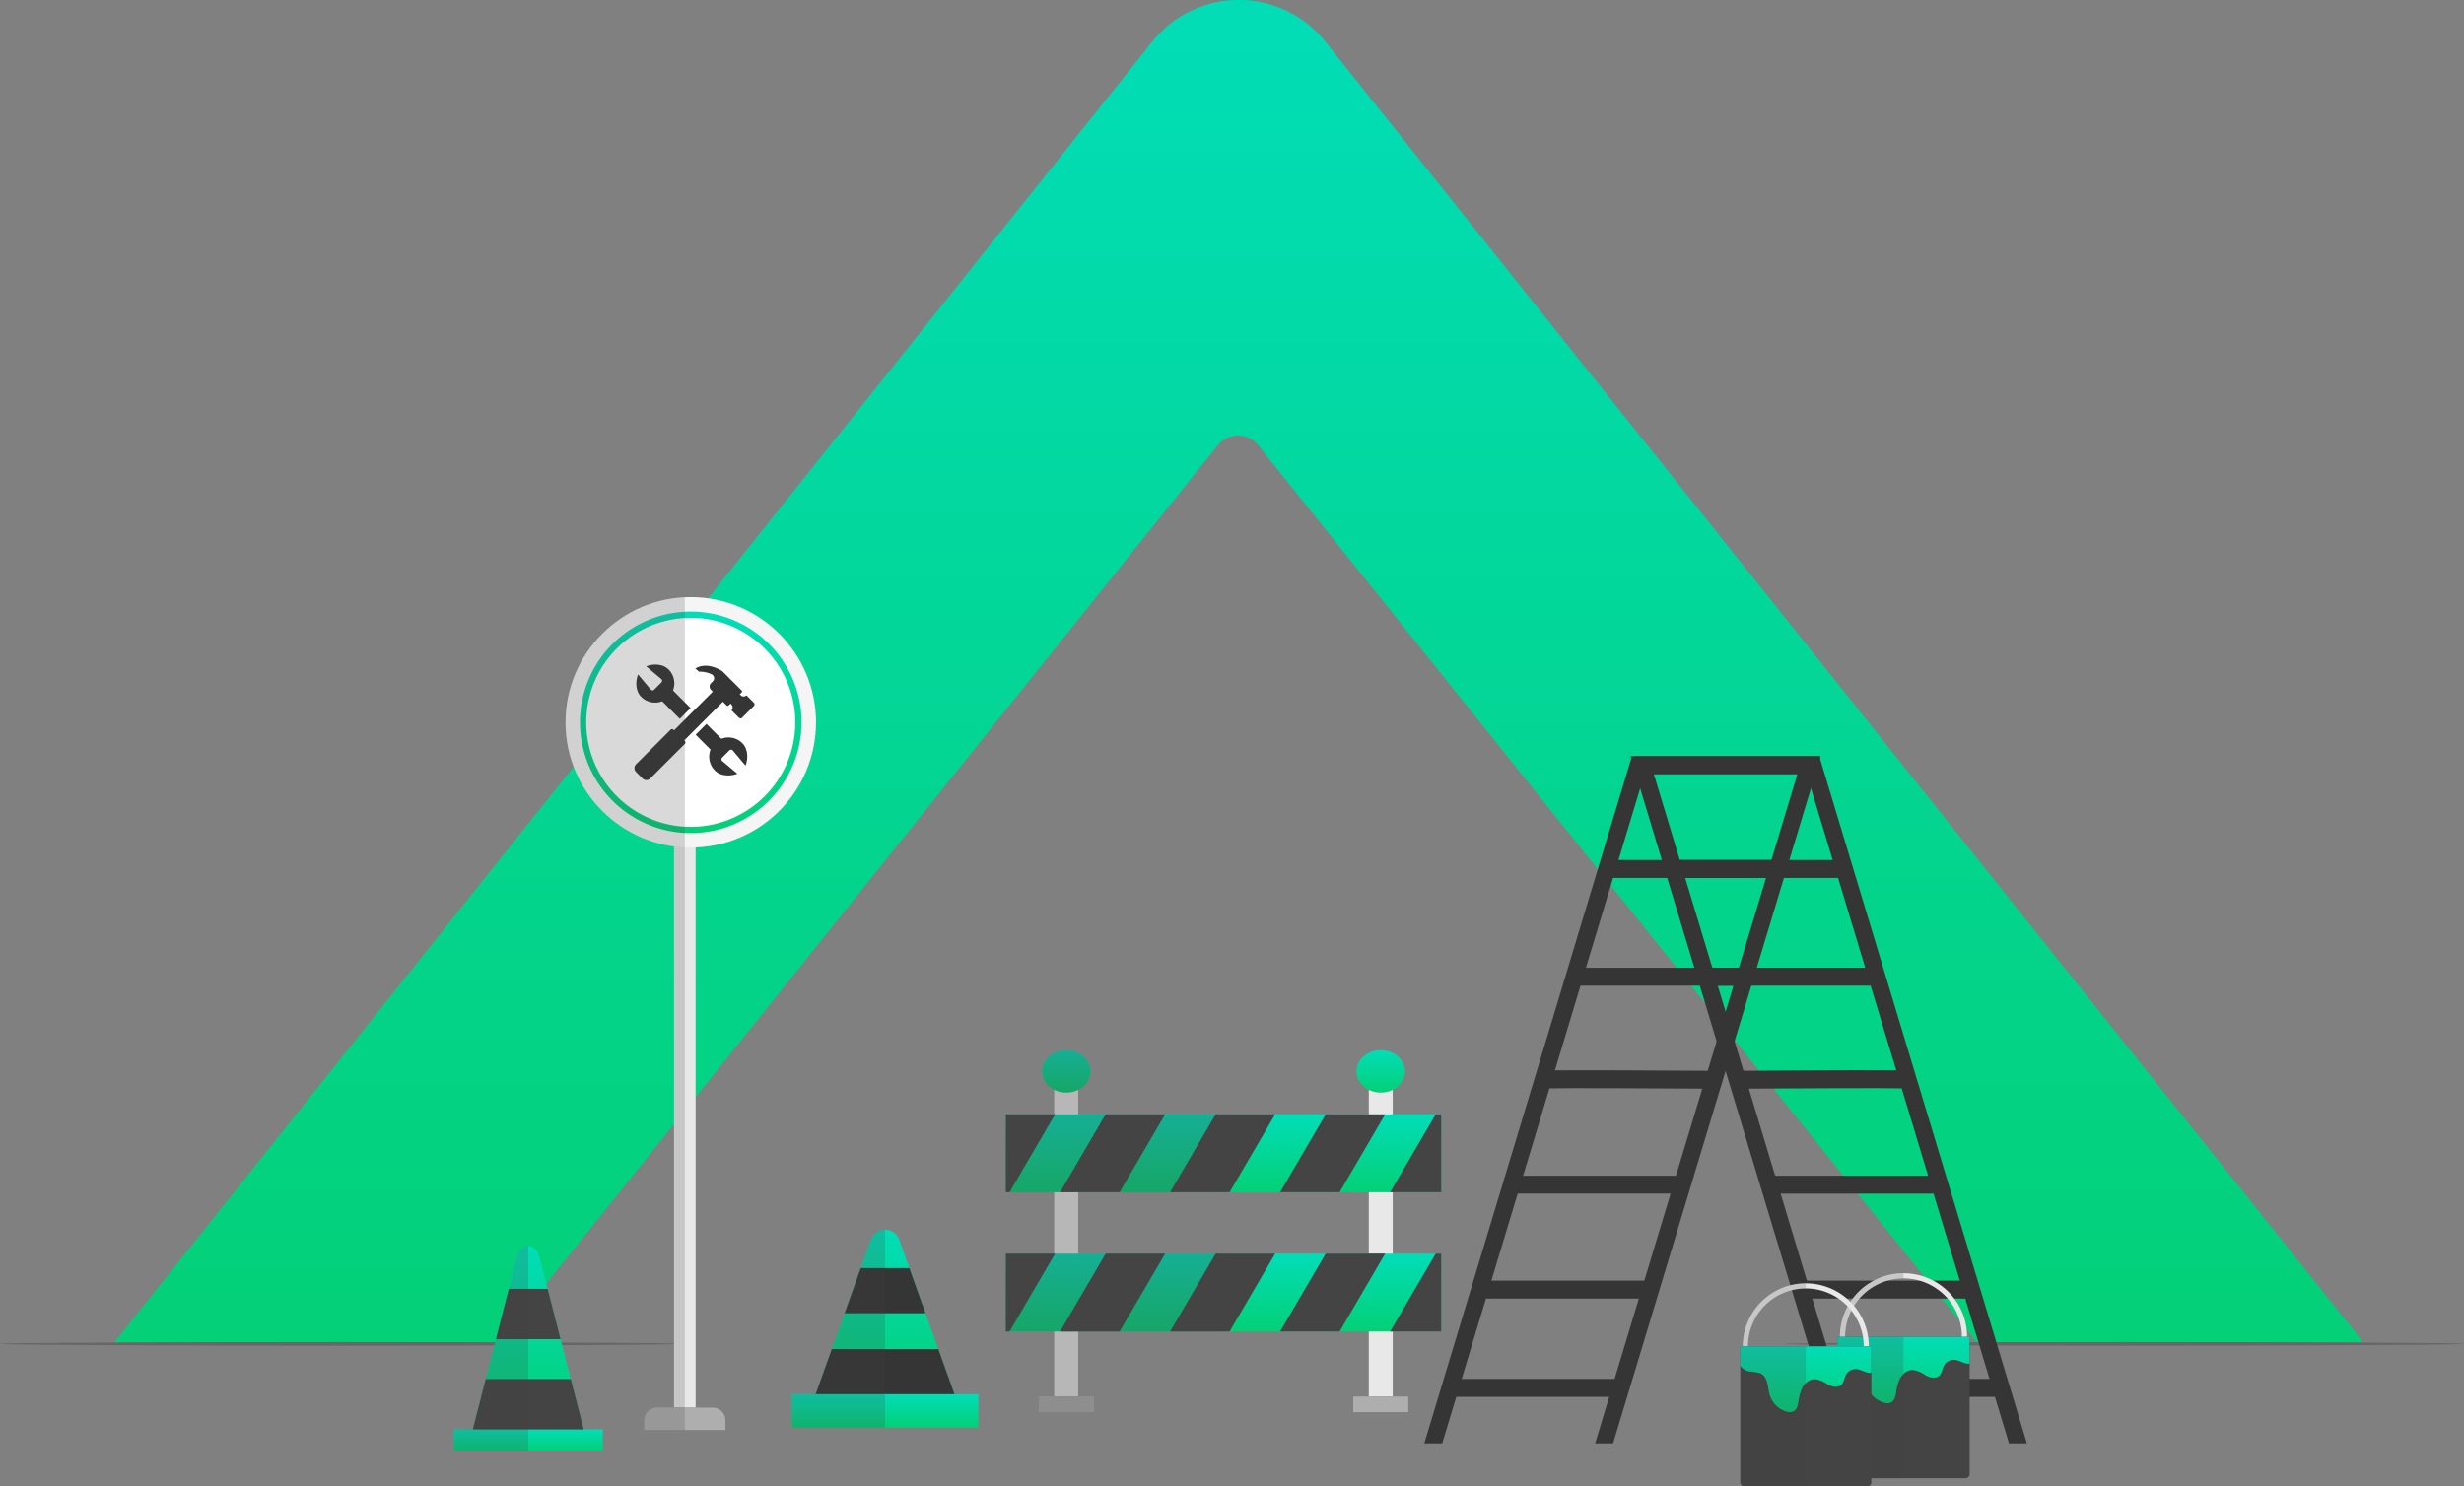 <svg xmlns="http://www.w3.org/2000/svg" xmlns:xlink="http://www.w3.org/1999/xlink" width="668" height="403.049" viewBox="0 0 668 403.049"><rect x="0" y="0" width="668" height="403.049" fill="#808080" stroke="none"/><defs><linearGradient id="a" x1="0.5" x2="0.5" y2="1" gradientUnits="objectBoundingBox"><stop offset="0" stop-color="#02ddb7"/><stop offset="1" stop-color="#03d077"/></linearGradient></defs><g transform="translate(-624 -102.101)"><path d="M746.658,317.424h0l-104.8,0L447.052,74.177a7,7,0,0,0-10.928,0l-194.8,243.245H136.962l281.4-352.677a29.85,29.85,0,0,1,23.45-11.289,29.849,29.849,0,0,1,23.45,11.289l281.4,352.677Z" transform="translate(518.039 148.645)" fill="url(#a)"/><ellipse cx="92" cy="0.5" rx="92" ry="0.5" transform="translate(624 466)" fill="#676767"/><ellipse cx="92" cy="0.5" rx="92" ry="0.5" transform="translate(1108 466)" fill="#676767"/><path d="M760.78,775.95H727.645a1.305,1.305,0,1,1,0-2.61H760.78a1.305,1.305,0,0,1,0,2.61Z" transform="translate(381.372 -276.801)" fill="#bbb"/><g transform="translate(525.749 41.435)"><g transform="translate(370.928 345.436)"><g transform="translate(0)"><g transform="translate(13.153 9.212)"><rect width="6.474" height="84.705" transform="translate(0 0.001)" fill="#e8e8e8"/><rect width="6.477" height="84.709" transform="translate(85.262)" fill="#e8e8e8"/></g><g transform="translate(0 17.387)"><rect width="118.051" height="21.122" fill="url(#a)"/><path d="M344.686,327.243l-.205.35-12.128,20.772h-1.025V327.243Z" transform="translate(-331.328 -327.243)" fill="#444"/><path d="M370.79,327.243l-12.345,21.122H342.314l4.907-8.391,7.438-12.731Z" transform="translate(-327.594 -327.243)" fill="#444"/><path d="M393.049,327.243,380.7,348.365H364.573l12.345-21.122Z" transform="translate(-320.027 -327.243)" fill="#444"/><path d="M415.308,327.246l-12.348,21.118H386.831l12.348-21.118Z" transform="translate(-312.46 -327.241)" fill="#444"/><path d="M422.945,327.246v21.118H409.091l12.348-21.118Z" transform="translate(-304.893 -327.241)" fill="#444"/></g><g transform="translate(0 55.165)"><rect width="118.051" height="21.11" transform="translate(0 0.005)" fill="url(#a)"/><path d="M344.686,355.44l-.205.35-12.128,20.76h-1.025V355.44Z" transform="translate(-331.328 -355.435)" fill="#444"/><path d="M370.79,355.44l-12.345,21.11H342.314l4.907-8.391,7.438-12.719Z" transform="translate(-327.594 -355.435)" fill="#444"/><path d="M393.049,355.44,380.7,376.55H364.573l12.345-21.11Z" transform="translate(-320.027 -355.435)" fill="#444"/><path d="M415.308,355.436l-12.348,21.118H386.831l12.348-21.118Z" transform="translate(-312.46 -355.436)" fill="#444"/><path d="M422.945,355.436v21.118H409.091l12.348-21.118Z" transform="translate(-304.893 -355.436)" fill="#444"/></g><rect width="14.92" height="4.213" transform="translate(94.194 93.921)" fill="#aeaeae"/><rect width="14.925" height="4.22" transform="translate(8.934 93.917)" fill="#aeaeae"/><path d="M351.8,320.007a5.684,5.684,0,0,1-3.339,5.015,7.278,7.278,0,0,1-3.231.736,7.178,7.178,0,0,1-3.244-.748,5.669,5.669,0,0,1-3.327-5c0-3.17,2.941-5.738,6.571-5.738S351.8,316.836,351.8,320.007Z" transform="translate(-328.835 -314.266)" fill="url(#a)"/><path d="M415.431,320.013c0,3.173-2.943,5.744-6.572,5.744s-6.571-2.571-6.571-5.744,2.941-5.746,6.571-5.746S415.431,316.84,415.431,320.013Z" transform="translate(-307.206 -314.267)" fill="url(#a)"/></g><path d="M350.956,352.775v16.661h39.157v21.11H350.956v17.639h4.232V412.4H340.261v-4.219h4.219V390.545H331.328v-21.11h13.153V352.775H331.328V331.653h13.153V325.01a5.669,5.669,0,0,1-3.327-5c0-3.17,2.941-5.738,6.571-5.738s6.57,2.567,6.57,5.738a5.684,5.684,0,0,1-3.339,5.015v6.631h39.157v21.122Z" transform="translate(-331.328 -314.266)" fill="#444" opacity="0.3" style="mix-blend-mode:multiply;isolation:isolate"/></g><g transform="translate(484.383 265.706)"><path d="M535.174,341.781v-.015l-26.086-86.346-.2-.657H457.71l.2.657,2.435,8.056,5.868,19.441,1.466,4.857,7.362,24.358L476.521,317l4.556,15.078,2.421,8.04L514.014,441.1h4.855l-3.8-12.613h41.451l3.816,12.613h4.856ZM464.047,259.62H505.5l1.152,3.84,5.881,19.457H471.081Zm8.5,28.155H514l7.362,24.358H479.91Zm13.385,44.293-2.42-8.025L481.376,317h41.453l6.949,22.953c-1.1-.015-2.435-.015-4.072-.015-4.357-.029-10.154-.015-15.935.015-8.915.031-17.8.09-21.416.119Zm3.874,12.851c15.421-.1,35.884-.194,41.436-.075l7.163,23.686H496.941Zm8.615,28.467h41.451l7.135,23.6H505.542Zm15.165,50.241-6.579-21.787h41.466l6.579,21.787Z" transform="translate(-401.82 -254.764)" fill="#353535"/><path d="M472.289,254.764l-.2.657-26.073,86.331c-.015.015-.015.015-.015.029L416,441.1h4.856l3.816-12.613h41.451l-3.8,12.613h4.856l30.5-100.976,2.435-8.054L504.67,317l1.466-4.872,7.363-24.358,1.466-4.857,5.866-19.457,2.436-8.04.2-.657Zm-4.7,168.864H426.137l6.579-21.787h41.453Zm8.06-26.645H434.183l7.134-23.6h41.451Zm8.586-28.452H442.785l7.147-23.686c5.567-.119,26.031-.03,41.438.075Zm13.457-44.487-2.436,8.04-2.42,7.994c-3.618-.03-12.5-.088-21.416-.119-5.8-.029-11.592-.044-15.935-.015-1.637,0-2.976,0-4.072.015L458.348,317h41.466Zm3.587-11.911H459.814l7.363-24.358h41.466Zm8.829-29.215H468.643l5.881-19.441,1.168-3.856h41.451Z" transform="translate(-415.999 -254.764)" fill="#353535"/></g><g transform="translate(596.368 405.919)"><g transform="translate(0)"><g transform="translate(0 17.241)"><path d="M535.44,372.272V409.48a1.136,1.136,0,0,1-1.132,1.131H500.691a1.132,1.132,0,0,1-1.117-1.131V372.272Z" transform="translate(-499.574 -372.272)" fill="#444"/></g><g transform="translate(0.698)"><path d="M534.564,376.633h-1.4a15.837,15.837,0,0,0-31.675,0h-1.4a17.234,17.234,0,0,1,34.469,0Z" transform="translate(-500.095 -359.405)" fill="#e8e8e8"/></g><g transform="translate(0 17.241)"><path d="M535.44,372.272V379.5c-1.1.293-2.543-.741-3.856-.965a3.047,3.047,0,0,0-2.976,1.315c-.615.992-.615,2.346-1.537,3.074-.978.768-2.445.4-3.549-.2a8.2,8.2,0,0,0-3.409-1.467,3.533,3.533,0,0,0-2.613,1.076,4.482,4.482,0,0,0-.88,1.1,11.876,11.876,0,0,0-1.146,4.052c-.181,1.048-.5,2.25-1.509,2.656a2.786,2.786,0,0,1-1.844-.043,6.782,6.782,0,0,1-4.471-4.428c-.643-2.139-.433-4.974-2.5-5.98a12.54,12.54,0,0,0-2.989-.517,4.334,4.334,0,0,1-2.585-1.55v-5.352Z" transform="translate(-499.574 -372.272)" fill="url(#a)"/></g></g><path d="M517.323,359.405v1.4a15.843,15.843,0,0,0-15.83,15.83h-1.4A17.245,17.245,0,0,1,517.323,359.405Z" transform="translate(-499.397 -359.405)" fill="#444" opacity="0.2" style="mix-blend-mode:multiply;isolation:isolate"/><path d="M499.574,372.272H517.5v38.339H500.691a1.132,1.132,0,0,1-1.117-1.131Z" transform="translate(-499.574 -355.031)" fill="#444" opacity="0.2" style="mix-blend-mode:multiply;isolation:isolate"/></g><g transform="translate(570.052 408.659)"><g transform="translate(0)"><g transform="translate(0 17.07)"><path d="M515.471,374.189v36.879a1.114,1.114,0,0,1-1.122,1.107H481.041a1.111,1.111,0,0,1-1.107-1.107V374.189Z" transform="translate(-479.934 -374.189)" fill="#444"/></g><g transform="translate(0.691)"><path d="M514.6,378.52h-1.384a15.691,15.691,0,0,0-31.383,0H480.45a17.076,17.076,0,0,1,34.152,0Z" transform="translate(-480.45 -361.45)" fill="#e8e8e8"/></g><g transform="translate(0 17.07)"><path d="M515.471,374.189v7.157c-1.093.291-2.519-.733-3.821-.955a3.018,3.018,0,0,0-2.948,1.3c-.61.984-.61,2.326-1.523,3.046-.969.762-2.423.4-3.516-.193a8.112,8.112,0,0,0-3.378-1.454,3.5,3.5,0,0,0-2.589,1.065,4.5,4.5,0,0,0-.872,1.095,11.777,11.777,0,0,0-1.135,4.014c-.18,1.038-.5,2.228-1.5,2.63a2.769,2.769,0,0,1-1.826-.042,6.717,6.717,0,0,1-4.43-4.388c-.638-2.118-.43-4.928-2.479-5.925a12.385,12.385,0,0,0-2.963-.513,4.29,4.29,0,0,1-2.561-1.536v-5.3Z" transform="translate(-479.934 -374.189)" fill="url(#a)"/></g></g><path d="M482.011,378.52h15.684v37.986H481.041a1.111,1.111,0,0,1-1.107-1.107V378.52h.691a17.087,17.087,0,0,1,17.07-17.07v1.384A15.7,15.7,0,0,0,482.011,378.52Z" transform="translate(-479.934 -361.45)" fill="#444" opacity="0.2" style="mix-blend-mode:multiply;isolation:isolate"/></g><g transform="translate(251.566 222.577)"><g transform="translate(0.002)"><rect width="5.839" height="157.49" transform="translate(29.421 62.282)" fill="#e8e8e8"/><circle cx="33.953" cy="33.953" r="33.953" fill="#f5f5f5"/><g transform="translate(0.618 0.618)"><circle cx="29.184" cy="29.184" r="29.184" transform="translate(0 57.671) rotate(-81.13)" fill="#fff"/><path d="M275.208,285.567a30.032,30.032,0,1,1,30.031-30.031A30.065,30.065,0,0,1,275.208,285.567Zm0-58.369a28.338,28.338,0,1,0,28.337,28.338A28.37,28.37,0,0,0,275.208,227.2Z" transform="translate(-241.872 -222.2)" fill="url(#a)"/></g><g transform="translate(18.677 18.299)"><g transform="translate(0 0.303)"><path d="M286.177,244.237l-2.008-2.008h0a1.093,1.093,0,0,1-1.545,0l-.269-.269.508-.508a.374.374,0,0,0,0-.529l-5.146-5.146s-3.878-2.89-7.4-.825l1,.877a7.2,7.2,0,0,1,3.418.712,1.178,1.178,0,0,1,.326,1.9l-.511.512a1.257,1.257,0,0,0,0,1.778l.495.5-10.488,10.488-.184-.183a.518.518,0,0,0-.733,0l-9.4,9.4a1.471,1.471,0,0,0,0,2.081L256,264.783a1.471,1.471,0,0,0,2.081,0l9.406-9.406a.517.517,0,0,0,0-.732l-.184-.184,10.49-10.49,1.012,1.012a.372.372,0,0,0,.529,0l.508-.508.269.269a1.093,1.093,0,0,1,0,1.545l2.008,2.009a.62.62,0,0,0,.877,0l3.184-3.185A.618.618,0,0,0,286.177,244.237Z" transform="translate(-253.8 -234.209)" fill="#353535"/></g><g transform="translate(0.518)"><path d="M268.97,245.717l-2.928,2.928-4.768-4.763a5.312,5.312,0,0,1-5.692-1.208c-1.554-1.554-1.591-4.173-.85-6.064l3.447,4.094a.618.618,0,0,0,.9.047l2-2a.617.617,0,0,0-.047-.9l-4.1-3.447c1.893-.741,4.51-.705,6.065.85a5.309,5.309,0,0,1,1.207,5.691Z" transform="translate(-254.262 -233.938)" fill="#353535"/></g><g transform="translate(16.599 16.081)"><path d="M275.786,257.457a.617.617,0,0,0,.047.9l4.1,3.447c-1.893.741-4.515.706-6.065-.85a5.308,5.308,0,0,1-1.207-5.7l-4.033-4.033,2.928-2.928,4.033,4.033a5.31,5.31,0,0,1,5.7,1.208c1.554,1.55,1.591,4.173.85,6.064l-3.447-4.1a.618.618,0,0,0-.9-.046Z" transform="translate(-268.623 -248.298)" fill="#353535"/></g></g><path d="M276.708,386.593H261.643a3.466,3.466,0,0,0-3.465,3.466v2.6h22v-2.6A3.466,3.466,0,0,0,276.708,386.593Z" transform="translate(-236.835 -166.821)" fill="#aeaeae"/></g><path d="M274.6,222.6V448.4H263.587v-2.6a3.469,3.469,0,0,1,3.477-3.464h4.607V290.172A33.955,33.955,0,0,1,274.6,222.6Z" transform="translate(-242.248 -222.568)" fill="#444" opacity="0.2" style="mix-blend-mode:multiply;isolation:isolate"/></g><g transform="translate(221.251 398.526)"><g transform="translate(0.003)"><path d="M250.061,389.966l-2.782-10.825-3.5-13.643-2.239-8.732c-.978-3.836-5.054-3.836-6.043,0l-2.239,8.732-3.5,13.643-2.771,10.825-3.5,13.643h30.074Z" transform="translate(-218.314 -353.888)" fill="url(#a)"/><path d="M0,0H40.417V5.767H0Z" transform="translate(0 49.717)" fill="url(#a)"/><path d="M253.561,394.457H223.487l3.5-13.644h23.074Z" transform="translate(-218.314 -344.735)" fill="#444"/><path d="M245.688,376.2h-17.52l3.5-13.644h10.521Z" transform="translate(-216.722 -350.943)" fill="#444"/></g><path d="M239.833,353.888v55.487H219.624V403.6h5.18l3.489-13.633,2.778-10.829,3.5-13.647,2.242-8.735C237.31,354.841,238.572,353.888,239.833,353.888Z" transform="translate(-219.624 -353.888)" fill="#444" opacity="0.2" style="mix-blend-mode:multiply;isolation:isolate"/></g><g transform="translate(312.91 394.107)"><path d="M330.5,395.186H292.856l4.382-12.228,3.466-9.716,4.38-12.24,2.809-7.835a4.064,4.064,0,0,1,7.564,0l2.8,7.835,4.382,12.24,3.479,9.716Z" transform="translate(-286.388 -350.59)" fill="url(#a)"/><rect width="50.575" height="9.046" transform="translate(0 44.596)" fill="url(#a)"/><path d="M330.495,386.974H292.856l4.381-12.228h28.876Z" transform="translate(-286.388 -342.378)" fill="#353535"/><path d="M320.644,370.6H298.713l4.381-12.241h13.169Z" transform="translate(-284.397 -347.949)" fill="#353535"/><path d="M313.31,350.59v53.642H288.029v-9.046H294.5l4.382-12.228,3.466-9.716,4.38-12.24,2.809-7.835A3.9,3.9,0,0,1,313.31,350.59Z" transform="translate(-288.029 -350.59)" fill="#444" opacity="0.2" style="mix-blend-mode:multiply;isolation:isolate"/></g></g></g></svg>